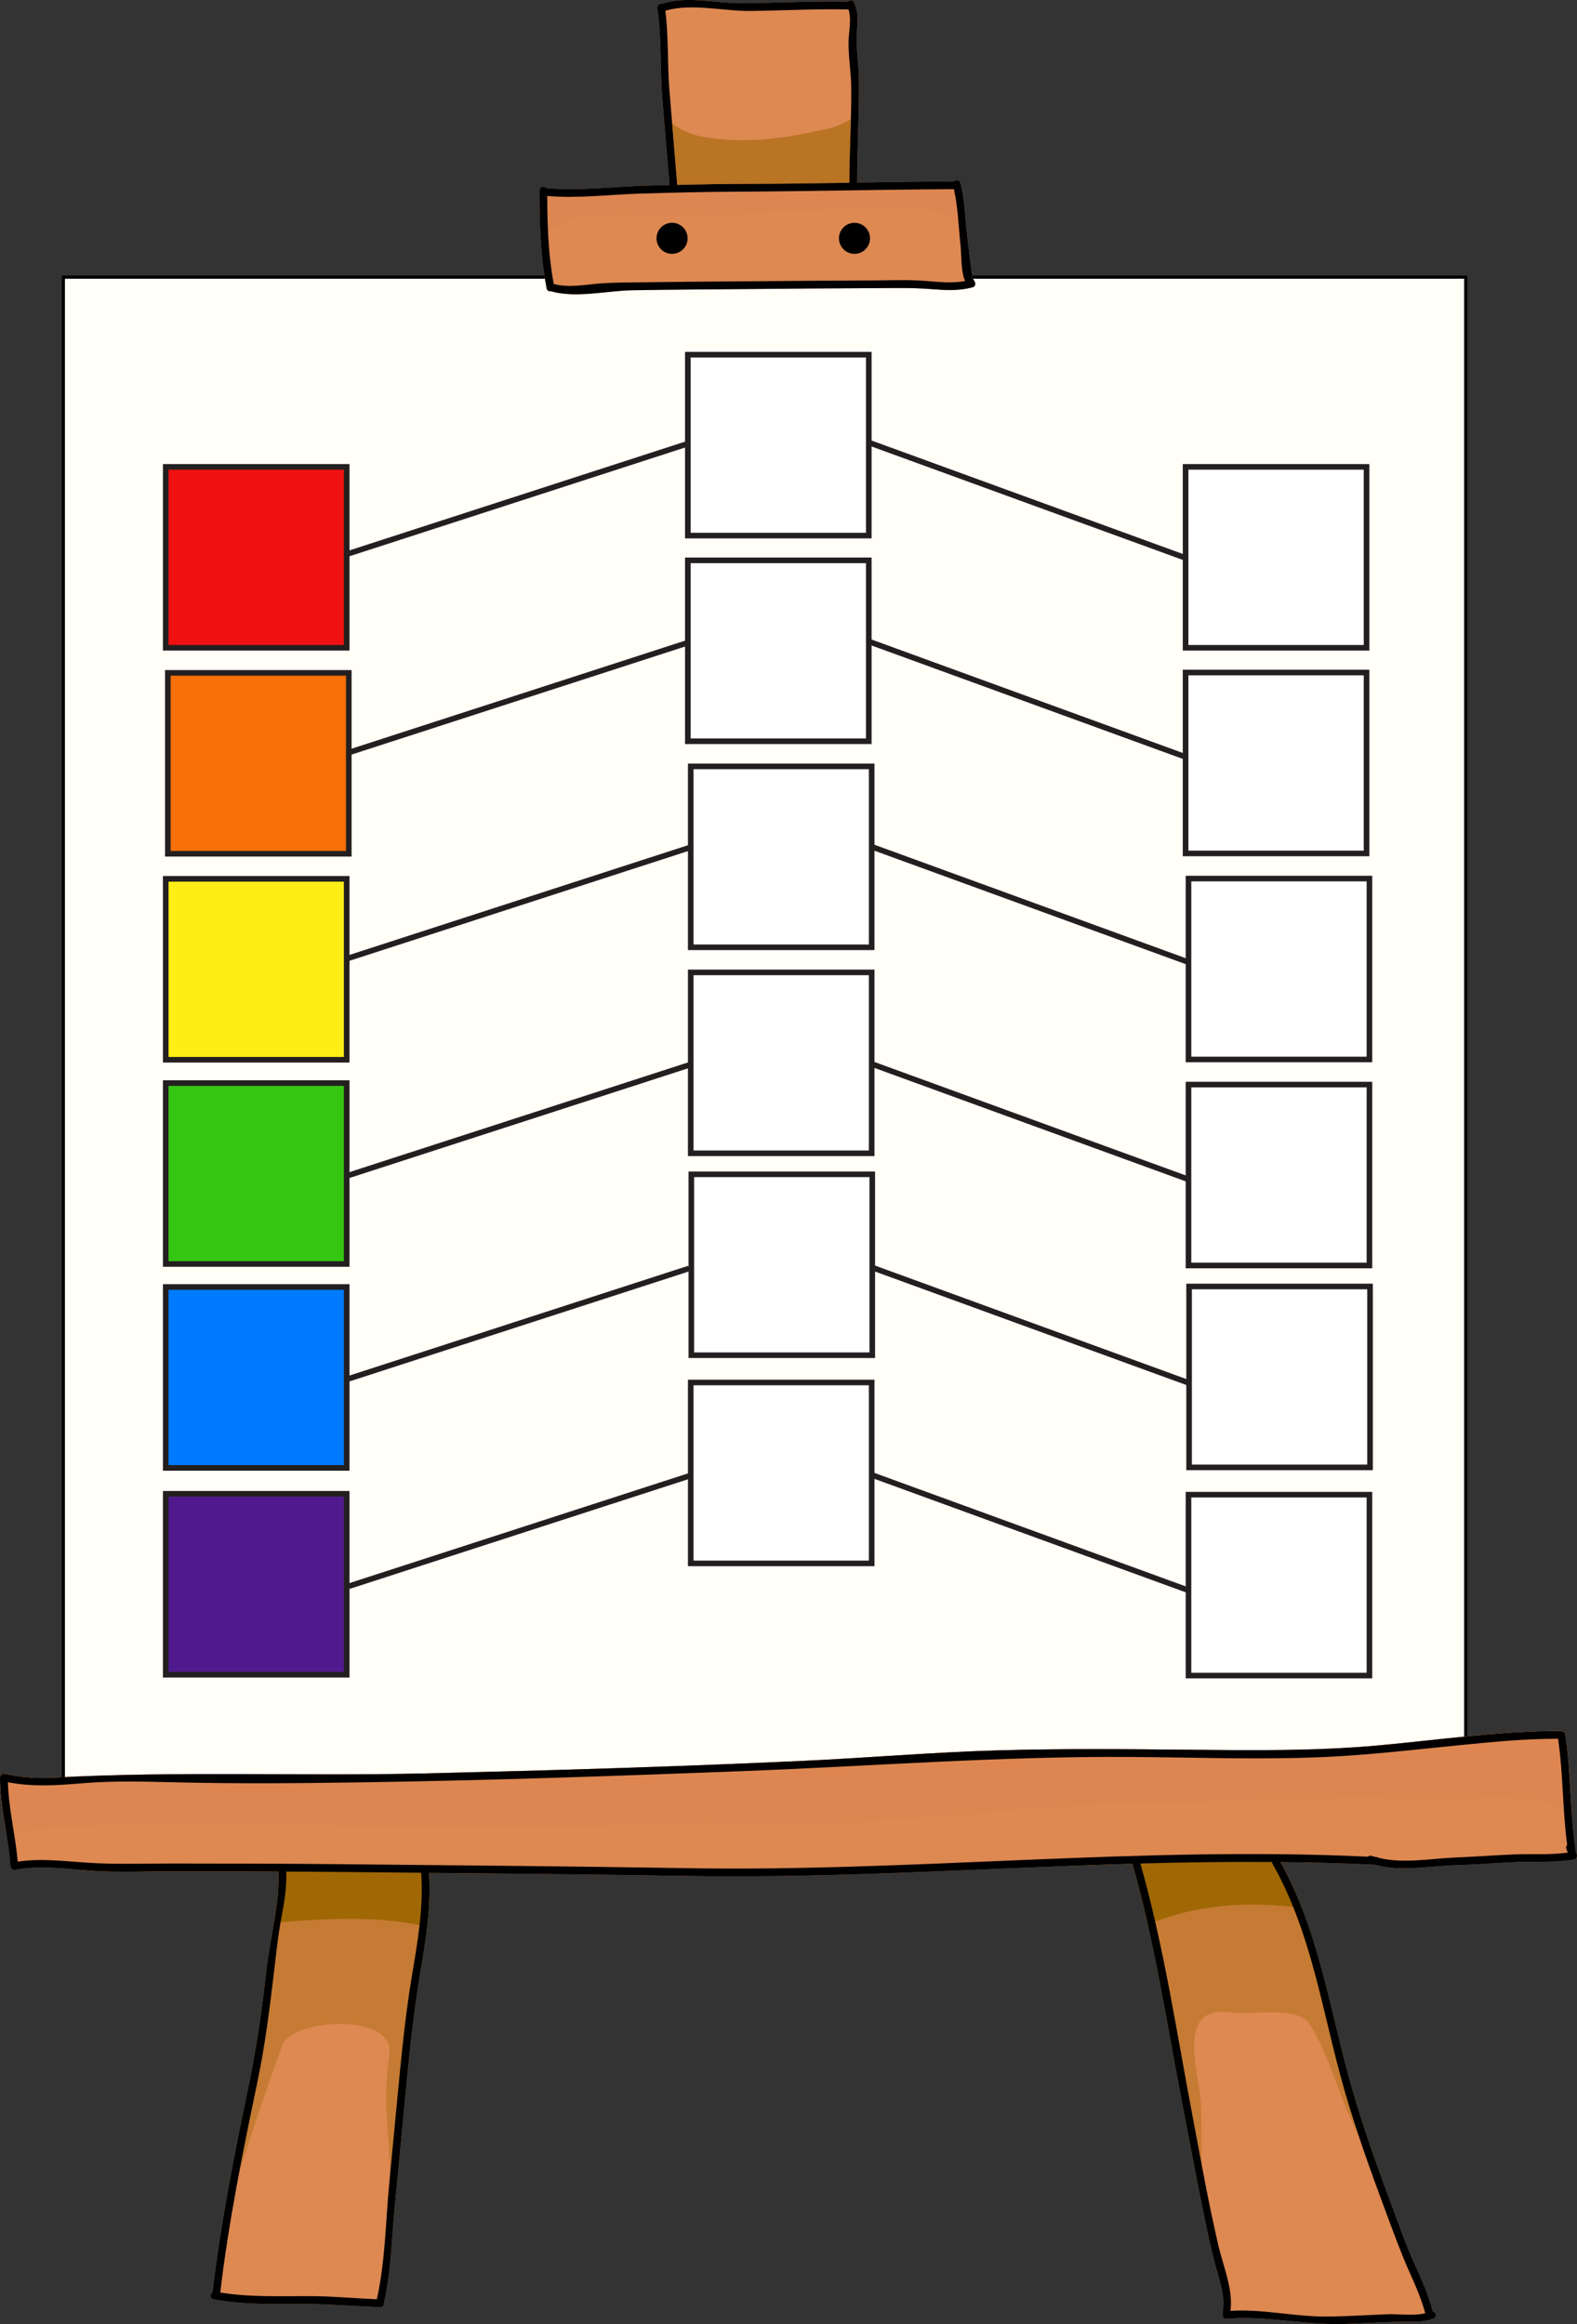 <?xml version="1.0" encoding="utf-8"?>
<!-- Generator: Adobe Illustrator 24.1.1, SVG Export Plug-In . SVG Version: 6.00 Build 0)  -->
<svg version="1.1" id="Layer_1" xmlns="http://www.w3.org/2000/svg" xmlns:xlink="http://www.w3.org/1999/xlink" x="0px" y="0px"
	 viewBox="0 0 843.28 1243.06" style="enable-background:new 0 0 843.28 1243.06;" xml:space="preserve">
<rect x="0" y="0" width="843.28" height="1243.06" fill="#333333" stroke="none"/>
<style type="text/css">
	.st0{fill:#FFFFF7;}
	.st1{fill:#DE8852;}
	.st2{fill:#DE8651;}
	.st3{opacity:0.4;fill:#A06705;}
	.st4{fill:#A06705;}
	.st5{opacity:0.6;fill:#A06705;}
	.st6{fill:#FFFFFF;stroke:#231F20;stroke-width:3;stroke-miterlimit:10;}
	.st7{fill:none;stroke:#231F20;stroke-width:3;stroke-miterlimit:10;}
	.st8{fill:#EF1111;stroke:#231F20;stroke-width:3;stroke-miterlimit:10;}
	.st9{fill:#F96F08;stroke:#231F20;stroke-width:3;stroke-miterlimit:10;}
	.st10{fill:#FFEE15;stroke:#231F20;stroke-width:3;stroke-miterlimit:10;}
	.st11{fill:#35C612;stroke:#231F20;stroke-width:3;stroke-miterlimit:10;}
	.st12{fill:#007AFF;stroke:#231F20;stroke-width:3;stroke-miterlimit:10;}
	.st13{fill:#501A8E;stroke:#231F20;stroke-width:3;stroke-miterlimit:10;}
</style>
<g>
	<g>
		<rect x="33.88" y="148.22" class="st0" width="749.9" height="806.62"/>
		<path d="M784.62,955.69H33.04V147.38h751.58V955.69z M34.72,954h748.22V149.06H34.72V954z"/>
	</g>
	<path class="st1" d="M843.21,992.02c-0.28-0.9-0.5-1.54-0.71-2.15c0.02-0.2,0.06-0.4,0.02-0.63c-3.2-20.4-2.32-41.16-5.53-61.56
		c-0.15-1-0.82-1.45-1.56-1.5c-0.31-0.22-0.67-0.37-1.14-0.37c-32.32,0-64.54,4.73-96.67,7.68c-33.74,3.1-67.4,2.7-101.23,2.37
		c-34.39-0.35-68.79-0.66-103.17,0.34c-34.3,0.99-68.54,3.94-102.82,5.55c-67.82,3.17-135.76,5.17-203.65,6.77
		c-66.12,1.56-132.4-1.36-198.37,2.27c-8.7,0.49-17.25-0.12-25.75-2.08c-0.45-0.11-0.84-0.03-1.2,0.1c-0.1,0.03-0.2,0.09-0.3,0.13
		c-0.07,0.04-0.12,0.06-0.18,0.1C0.4,949.36,0,949.89,0,950.71c-0.02,15.9,4.41,31.24,5.53,47.04c0.01,0.07,0.05,0.12,0.05,0.19
		c0.05,1.19,1.04,2.44,2.57,2.15c13.82-2.64,27.75-0.38,41.64,0.54c13.84,0.92,27.92,0.23,41.8,0.23c19.11,0,38.21,0.05,57.31,0.15
		c0.75,17.16-4.45,35.31-6.39,52.4c-2.37,20.94-5.28,41.75-9.58,62.39c-7.66,36.77-14.9,72.95-19.31,110.28
		c-1.35,0.92-1.53,3.31,0.47,3.69c14.99,2.77,30.07,2.67,45.25,2.51c14.75-0.15,29.33,1.21,44.03,1.71
		c1.52,0.05,2.15-1.26,1.94-2.42c0.01-0.05,0.05-0.08,0.06-0.14c3.92-16.86,4.04-34.87,5.78-52.06c2.15-21.24,4.06-42.49,6.1-63.74
		c2.01-20.91,4.28-41.66,7.78-62.37c2.88-17.04,5.58-34.24,4.34-51.57c46.09,0.45,92.19,0.9,138.27,1.67
		c79.26,1.32,158.6-4.18,237.9-6.54c0.01,0.03,0,0.06,0.01,0.1c11.57,40.43,17.96,82.82,25.87,124.11
		c4.22,21.98,8.29,43.98,12.83,65.89c1.7,8.22,3.48,16.41,5.63,24.53c2.06,7.74,5.48,17.03,3.92,25.1c-0.08,0.43-0.01,0.8,0.11,1.15
		c-0.32,1.22,0.28,2.67,1.89,2.52c20.52-1.89,41.44,3.31,62.13,2.79c10.91-0.27,21.79-1.19,32.7-1.26
		c5.24-0.03,11.32,0.37,16.21-1.82c1.95-0.87,0.99-3.28-0.69-3.69c-2.19-8.56-5.7-16.47-9.36-24.49
		c-5.24-11.49-9.35-23.54-13.77-35.38c-8.34-22.38-16.26-44.9-22.44-67.98c-10.14-37.91-16.47-77.83-35.91-112.46
		c16.77,0.18,33.55,0.56,50.3,1.41c13.92,3.92,29.35,0.68,43.52,0.28c10.76-0.31,21.49-1.2,32.23-1.69
		c10.35-0.47,20.78,0.46,31.02-1.39C842.85,994.37,843.52,993.02,843.21,992.02z"/>
	<path class="st2" d="M275.28,977.6c45.11-0.36,90.22-3.2,135.32-2.11c63.63,1.54,126.72-9.1,190.25-10.46
		c39.56-0.84,111.44-4.65,151.45-2.91c39.73,1.72,71.6-6.22,88.27,9.28c-1.08-14.58-1.31-29.24-3.59-43.72
		c-0.15-1-0.82-1.45-1.56-1.5c-0.31-0.22-0.67-0.37-1.14-0.37c-32.32,0-64.54,4.73-96.67,7.68c-33.74,3.1-67.4,2.7-101.23,2.37
		c-34.39-0.35-68.79-0.66-103.17,0.34c-34.3,0.99-68.54,3.94-102.82,5.55c-67.82,3.17-135.76,5.17-203.65,6.77
		c-66.12,1.56-132.4-1.36-198.37,2.27c-8.7,0.49-17.25-0.12-25.75-2.08c-0.45-0.11-0.84-0.03-1.2,0.1c-0.1,0.03-0.2,0.09-0.3,0.13
		c-0.07,0.04-0.12,0.06-0.18,0.1C0.4,949.36,0,949.89,0,950.71c-0.01,10.13,1.77,20.02,3.37,29.96c1.17-0.52,2.43-0.92,3.88-1.06
		C95.81,971.15,186.39,978.32,275.28,977.6z"/>
	<path class="st3" d="M270.53,1002.12c-0.23-0.48-0.44-0.96-0.62-1.45c-75.24,0-151.6-4.59-226.84-0.55
		c2.25,0.2,4.48,0.38,6.72,0.53c13.84,0.92,27.92,0.23,41.8,0.23c19.11,0,38.21,0.05,57.31,0.15c0.75,17.16-4.45,35.31-6.39,52.4
		c-2.37,20.94-5.28,41.75-9.58,62.39c-5.11,24.52-10.02,48.8-14.04,73.32c10.55-31.86,20.56-63.94,32.12-95.37
		c5.2-14.12,59.96-17.49,57.2,4.65c-3.37,26.98-0.96,32.43,0.15,58.1c0.52,11.93,1,23.81,1.71,35.69c0.31-4.3,0.65-8.59,1.07-12.83
		c2.15-21.24,4.06-42.49,6.1-63.74c2.01-20.91,4.28-41.66,7.78-62.37c2.88-17.04,5.58-34.24,4.34-51.57
		C243.1,1001.82,256.81,1001.97,270.53,1002.12z"/>
	<path class="st3" d="M642.29,1127.07c-0.16-16.1-15.03-54.75,15.58-50.8c13.48,1.74,36.64-3.86,42.89,6.92
		c12.28,21.14,15.46,39.97,27.08,61.47c3.54,6.54,7.11,13.03,10.71,19.5c-6.68-18.36-12.92-36.87-17.97-55.75
		c-10.14-37.91-16.47-77.83-35.91-112.46c6.26,0.07,12.51,0.2,18.77,0.34c-40.66-1.99-81.32-2.49-122.04,1.05
		c-2.25,0.2-4.5,0.35-6.74,0.54c10.29-0.39,20.59-0.76,30.88-1.06c0.01,0.03,0,0.06,0.01,0.1c11.57,40.43,17.96,82.82,25.87,124.11
		c3.91,20.37,7.72,40.75,11.87,61.07C642.23,1163.05,642.47,1144.02,642.29,1127.07z"/>
	<path class="st4" d="M146.48,1028.54c1.66-0.26,3.33-0.46,5.01-0.59c27.33-2.04,52.16-3.23,76.89,2.63
		c1.11-9.59,1.69-19.22,1-28.89c13.72,0.14,27.43,0.28,41.15,0.43c-0.23-0.48-0.44-0.96-0.62-1.45c-75.24,0-151.6-4.59-226.84-0.55
		c2.25,0.2,4.48,0.38,6.72,0.53c13.84,0.92,27.92,0.23,41.8,0.23c19.11,0,38.21,0.05,57.31,0.15
		C149.3,1010.02,148.03,1019.29,146.48,1028.54z"/>
	<path class="st4" d="M605.55,996.92c3.06,10.7,5.75,21.55,8.21,32.47c1.4-0.65,2.84-1.25,4.3-1.8
		c25.77-9.65,51.91-10.45,78.05-7.17c-3.27-8.38-6.99-16.56-11.44-24.48c6.26,0.07,12.51,0.2,18.77,0.34
		c-40.66-1.99-81.32-2.49-122.04,1.05c-2.25,0.2-4.5,0.35-6.74,0.54c10.29-0.39,20.59-0.76,30.88-1.06
		C605.55,996.86,605.54,996.88,605.55,996.92z"/>
	<path d="M843.21,992.02c-0.28-0.9-0.5-1.54-0.71-2.15c0.02-0.2,0.06-0.4,0.02-0.63c-3.2-20.4-2.32-41.16-5.53-61.56
		c-0.15-1-0.82-1.45-1.56-1.5c-0.31-0.22-0.67-0.37-1.14-0.37c-32.32,0-64.54,4.73-96.67,7.68c-33.74,3.1-67.4,2.7-101.23,2.37
		c-34.39-0.35-68.79-0.66-103.17,0.34c-34.3,0.99-68.54,3.94-102.82,5.55c-67.82,3.17-135.76,5.17-203.65,6.77
		c-66.12,1.56-132.4-1.36-198.37,2.27c-8.7,0.49-17.25-0.12-25.75-2.08c-0.45-0.11-0.84-0.03-1.2,0.1c-0.1,0.03-0.2,0.09-0.3,0.13
		c-0.07,0.04-0.12,0.06-0.18,0.1C0.4,949.36,0,949.89,0,950.71c-0.02,15.9,4.41,31.24,5.53,47.04c0.01,0.07,0.05,0.12,0.05,0.19
		c0.05,1.19,1.04,2.44,2.57,2.15c13.82-2.64,27.75-0.38,41.64,0.54c13.84,0.92,27.92,0.23,41.8,0.23c19.11,0,38.21,0.05,57.31,0.15
		c0.75,17.16-4.45,35.31-6.39,52.4c-2.37,20.94-5.28,41.75-9.58,62.39c-7.66,36.77-14.9,72.95-19.31,110.28
		c-1.35,0.92-1.53,3.31,0.47,3.69c14.99,2.77,30.07,2.67,45.25,2.51c14.75-0.15,29.33,1.21,44.03,1.71
		c1.52,0.05,2.15-1.26,1.94-2.42c0.01-0.05,0.05-0.08,0.06-0.14c3.92-16.86,4.04-34.87,5.78-52.06c2.15-21.24,4.06-42.49,6.1-63.74
		c2.01-20.91,4.28-41.66,7.78-62.37c2.88-17.04,5.58-34.24,4.34-51.57c46.09,0.45,92.19,0.9,138.27,1.67
		c79.26,1.32,158.6-4.18,237.9-6.54c0.01,0.03,0,0.06,0.01,0.1c11.57,40.43,17.96,82.82,25.87,124.11
		c4.22,21.98,8.29,43.98,12.83,65.89c1.7,8.22,3.48,16.41,5.63,24.53c2.06,7.74,5.48,17.03,3.92,25.1c-0.08,0.43-0.01,0.8,0.11,1.15
		c-0.32,1.22,0.28,2.67,1.89,2.52c20.52-1.89,41.44,3.31,62.13,2.79c10.91-0.27,21.79-1.19,32.7-1.26
		c5.24-0.03,11.32,0.37,16.21-1.82c1.95-0.87,0.99-3.28-0.69-3.69c-2.19-8.56-5.7-16.47-9.36-24.49
		c-5.24-11.49-9.35-23.54-13.77-35.38c-8.34-22.38-16.26-44.9-22.44-67.98c-10.14-37.91-16.47-77.83-35.91-112.46
		c16.77,0.18,33.55,0.56,50.3,1.41c13.92,3.92,29.35,0.68,43.52,0.28c10.76-0.31,21.49-1.2,32.23-1.69
		c10.35-0.47,20.78,0.46,31.02-1.39C842.85,994.37,843.52,993.02,843.21,992.02z M220.44,1055.7c-2.91,17.25-4.83,34.52-6.55,51.93
		c-1.97,19.93-3.78,39.88-5.71,59.82c-1.97,20.41-2.14,42.3-6.68,62.31c-11.56-0.48-23.06-1.58-34.66-1.66
		c-16.44-0.11-32.79,0.71-49.07-1.93c4.52-38.28,12.12-75.45,19.98-113.14c3.83-18.39,6.21-36.97,8.45-55.61
		c1.32-10.97,2.36-21.89,4.45-32.75c1.51-7.85,2.74-15.63,2.4-23.63c9.93,0.05,19.86,0.09,29.79,0.19
		c14.13,0.14,28.25,0.28,42.38,0.41C226.52,1019.83,223.46,1037.81,220.44,1055.7z M716.58,1109.51
		c5.85,21.8,13.26,43.08,21.06,64.24c4.07,11,8.05,22.07,12.43,32.96c4.09,10.22,9.28,19.81,12.05,30.54
		c-6.14,1.53-14.18,0.32-20.06,0.53c-10.73,0.4-21.42,1.13-32.17,1.24c-17.32,0.18-34.62-4.16-51.9-3.06
		c1.49-11.42-3.86-23.81-6.41-34.68c-5.41-23.05-9.52-46.44-13.92-69.69c-8.51-44.83-15.37-90.96-27.86-134.89
		c23.48-0.66,46.95-0.98,70.41-0.81c0,0.32,0.06,0.66,0.26,1.01C700.22,1031.46,706.41,1071.54,716.58,1109.51z M810.73,991.8
		c-10.75,0.4-21.47,1.27-32.23,1.69c-13.29,0.52-28.18,3.45-41.36,0.16c-0.3-0.21-0.65-0.38-1.1-0.4c-0.12-0.01-0.26-0.01-0.39-0.02
		c-0.73-0.21-1.46-0.35-2.16-0.6c-0.82-0.29-1.47-0.04-1.91,0.43c-121.2-5.79-242.67,8.17-363.94,6.14
		c-61.6-1.03-123.2-1.5-184.8-2.13c-30.42-0.3-60.84-0.36-91.25-0.36c-15.09,0-30.28,0.54-45.34-0.46
		c-12.36-0.83-24.48-2.39-36.76-0.53c-1.26-14.24-4.87-28.17-5.26-42.49c13.04,2.53,26.04,1.72,39.3,0.59
		c16.95-1.45,33.89-0.94,50.88-0.53c33.42,0.81,66.86,0.49,100.27-0.02c67.64-1.04,135.31-3.39,202.9-6
		c68.67-2.66,137-7.95,205.78-7.57c34.13,0.18,68.38,1.54,102.49,0.14c33.15-1.35,66.08-6.06,99.14-8.68
		c9.39-0.74,18.74-1.17,28.15-1.2c2.82,18.82,2.36,37.92,4.89,56.76c-0.53,0.6-0.77,1.46-0.34,2.37l0.67,1.78
		C829.27,992.17,819.88,991.47,810.73,991.8z"/>
	<path class="st1" d="M520.87,150.18c-0.09-0.51-0.39-1-0.99-1.33c0.28,0.14-0.89-7.69-1.08-9.17c-0.69-5.37-1.28-10.77-1.88-16.15
		c-0.93-8.42-1.16-17.45-3.35-25.67c-0.46-1.76-2.45-1.78-3.46-0.83c-17.26,0.08-34.52,0.36-51.79,0.64
		c0.04-18.35,1.19-36.71,0.98-55.05c-0.09-8.62-1.76-17.28-1.07-25.88c0.44-5.46,0.87-10.54-1.6-15.55
		c-0.72-1.44-2.3-1.24-3.18-0.33c-18.91-0.36-37.7,0.66-56.61,0.87c-13.56,0.15-29.53-4.17-42.69,0.24
		c-1.27-0.22-2.91,0.83-2.65,2.55c2.35,15.9,1.36,32.1,2.67,48.1c1.29,15.38,2.5,30.76,3.82,46.13c0.01,0.09,0.06,0.15,0.07,0.24
		c-4.34,0.11-8.7,0.2-13.04,0.32c-17.49,0.49-35.4,2.92-52.86,1.3c-1.07-1.29-3.7-0.89-3.7,1.25c0.04,17.58,0.46,35.13,3.87,52.44
		c0.24,1.2,1.2,1.59,2.13,1.44c0.01,0,0.01,0,0.01,0c13.39,3.89,29.74-0.23,43.52-0.49c21.36-0.39,42.71-0.47,64.07-0.67
		c21.92-0.21,43.84-0.38,65.76-0.46c9.91-0.04,19.82-0.3,29.7,0.48c7.66,0.6,15.05,1.1,22.53-0.94
		C521.84,153.2,521.85,151.19,520.87,150.18z"/>
	<path class="st2" d="M324.44,115.12c53.57,2.35,106.94-3.83,160.49-4.15c11.25-0.06,20.43,3.06,27.62,8.17
		c-0.52-6.06-1.14-12.15-2.47-17.95c-38.12,0.17-76.25,1.12-114.39,1.32c-18.15,0.09-36.3,0.5-54.44,1.08
		c-16.11,0.52-32.53,2.64-48.62,1.22c0.03,6.76,0.17,13.51,0.52,20.25C300.76,118.49,311.17,114.54,324.44,115.12z"/>
	<path d="M520.87,150.18c-0.09-0.51-0.39-1-0.99-1.33c0.28,0.14-0.89-7.69-1.08-9.17c-0.69-5.37-1.28-10.77-1.88-16.15
		c-0.93-8.42-1.16-17.45-3.35-25.67c-0.46-1.76-2.45-1.78-3.46-0.83c-17.26,0.08-34.52,0.36-51.79,0.64
		c0.04-18.35,1.19-36.71,0.98-55.05c-0.09-8.62-1.76-17.28-1.07-25.88c0.44-5.46,0.87-10.54-1.6-15.55
		c-0.72-1.44-2.3-1.24-3.18-0.33c-18.91-0.36-37.7,0.66-56.61,0.87c-13.56,0.15-29.53-4.17-42.69,0.24
		c-1.27-0.22-2.91,0.83-2.65,2.55c2.35,15.9,1.36,32.1,2.67,48.1c1.29,15.38,2.5,30.76,3.82,46.13c0.01,0.09,0.06,0.15,0.07,0.24
		c-4.34,0.11-8.7,0.2-13.04,0.32c-17.49,0.49-35.4,2.92-52.86,1.3c-1.07-1.29-3.7-0.89-3.7,1.25c0.04,17.58,0.46,35.13,3.87,52.44
		c0.24,1.2,1.2,1.59,2.13,1.44c0.01,0,0.01,0,0.01,0c13.39,3.89,29.74-0.23,43.52-0.49c21.36-0.39,42.71-0.47,64.07-0.67
		c21.92-0.21,43.84-0.38,65.76-0.46c9.91-0.04,19.82-0.3,29.7,0.48c7.66,0.6,15.05,1.1,22.53-0.94
		C521.84,153.2,521.85,151.19,520.87,150.18z M357.99,48.6c-1.18-14.28-0.39-28.62-2.21-42.84c13.47-4.2,31.36,0.25,45.12,0.1
		c17.65-0.2,35.16-1.18,52.81-0.83c1.68,5.12,0.29,11.06,0.08,16.26c-0.32,8.17,1.3,16.68,1.39,24.9
		c0.19,17.17-0.99,34.37-1.02,51.56c-18.16,0.3-36.32,0.57-54.48,0.59c-12.53,0.01-25.04,0.26-37.57,0.56
		c0-0.05,0.03-0.09,0.02-0.14C360.71,82.05,359.38,65.33,357.99,48.6z M494.35,150.22c-8.78-0.69-17.71-0.26-26.52-0.23
		c-20.55,0.06-41.11,0.24-61.66,0.42c-20.09,0.18-40.17,0.25-60.26,0.57c-8.35,0.13-16.74,0.02-25.07,0.64
		c-8.27,0.62-16.57,2.45-24.74,0.26c-2.92-15.54-3.41-31.3-3.47-47.07c16.09,1.42,32.51-0.7,48.62-1.22
		c18.14-0.58,36.28-0.99,54.44-1.08c38.14-0.2,76.27-1.16,114.39-1.32c2.28,9.94,2.49,20.75,3.63,30.79
		c0.37,3.17,0.11,13.61,2.36,18.36C508.9,151.65,501.63,150.79,494.35,150.22z"/>
	<path d="M465.22,127.47c0,4.59-3.71,8.3-8.3,8.3c-4.58,0-8.3-3.72-8.3-8.3c0-4.59,3.72-8.3,8.3-8.3
		C461.51,119.17,465.22,122.88,465.22,127.47z"/>
	<path d="M367.68,127.47c0,4.59-3.71,8.3-8.31,8.3c-4.58,0-8.3-3.72-8.3-8.3c0-4.59,3.72-8.3,8.3-8.3
		C363.97,119.17,367.68,122.88,367.68,127.47z"/>
	<path class="st5" d="M442.44,68.91c-22.73,5.09-44.08,8.42-67.2,4.15c-5.93-1.1-11.2-3.6-15.81-7.02
		c0.9,10.9,1.77,21.82,2.71,32.72c0.01,0.05-0.02,0.09-0.02,0.14c12.52-0.3,25.04-0.54,37.57-0.56c18.17-0.02,36.32-0.3,54.48-0.59
		c0.02-11.32,0.52-22.65,0.82-33.97C451.18,66.11,446.99,67.89,442.44,68.91z"/>
</g>
<rect x="633.98" y="249.7" class="st6" width="96.76" height="96.76"/>
<rect x="633.98" y="359.7" class="st6" width="96.76" height="96.76"/>
<rect x="635.53" y="469.9" class="st6" width="96.76" height="96.76"/>
<rect x="635.53" y="580.09" class="st6" width="96.76" height="96.76"/>
<rect x="635.85" y="688.08" class="st6" width="96.76" height="96.76"/>
<rect x="635.53" y="799.43" class="st6" width="96.76" height="96.76"/>
<rect x="367.81" y="189.7" class="st6" width="96.76" height="96.76"/>
<rect x="367.81" y="299.7" class="st6" width="96.76" height="96.76"/>
<rect x="369.36" y="409.9" class="st6" width="96.76" height="96.76"/>
<rect x="369.36" y="520.09" class="st6" width="96.76" height="96.76"/>
<rect x="369.68" y="628.08" class="st6" width="96.76" height="96.76"/>
<rect x="369.36" y="739.43" class="st6" width="96.76" height="96.76"/>
<line class="st7" x1="186.51" y1="296.06" x2="368.53" y2="237.07"/>
<line class="st7" x1="464.21" y1="236.54" x2="633.02" y2="298.08"/>
<line class="st7" x1="186.51" y1="402.5" x2="368.53" y2="343.51"/>
<line class="st7" x1="464.21" y1="342.97" x2="633.02" y2="404.51"/>
<line class="st7" x1="186.51" y1="512.43" x2="368.53" y2="453.43"/>
<line class="st7" x1="466.21" y1="452.9" x2="635.02" y2="514.44"/>
<line class="st7" x1="186.51" y1="628.6" x2="368.53" y2="569.61"/>
<line class="st7" x1="466.21" y1="569.08" x2="635.02" y2="630.62"/>
<line class="st7" x1="186.51" y1="737.4" x2="368.53" y2="678.41"/>
<line class="st7" x1="466.21" y1="677.87" x2="635.02" y2="739.42"/>
<line class="st7" x1="186.51" y1="848.4" x2="368.53" y2="789.41"/>
<line class="st7" x1="466.21" y1="788.87" x2="635.02" y2="850.42"/>
<rect x="88.62" y="249.7" class="st8" width="96.76" height="96.76"/>
<rect x="89.75" y="359.88" class="st9" width="96.76" height="96.76"/>
<rect x="88.62" y="470.05" class="st10" width="96.76" height="96.76"/>
<rect x="88.62" y="579.29" class="st11" width="96.76" height="96.76"/>
<rect x="88.62" y="688.35" class="st12" width="96.76" height="96.76"/>
<rect x="88.62" y="798.96" class="st13" width="96.76" height="96.76"/>
</svg>
